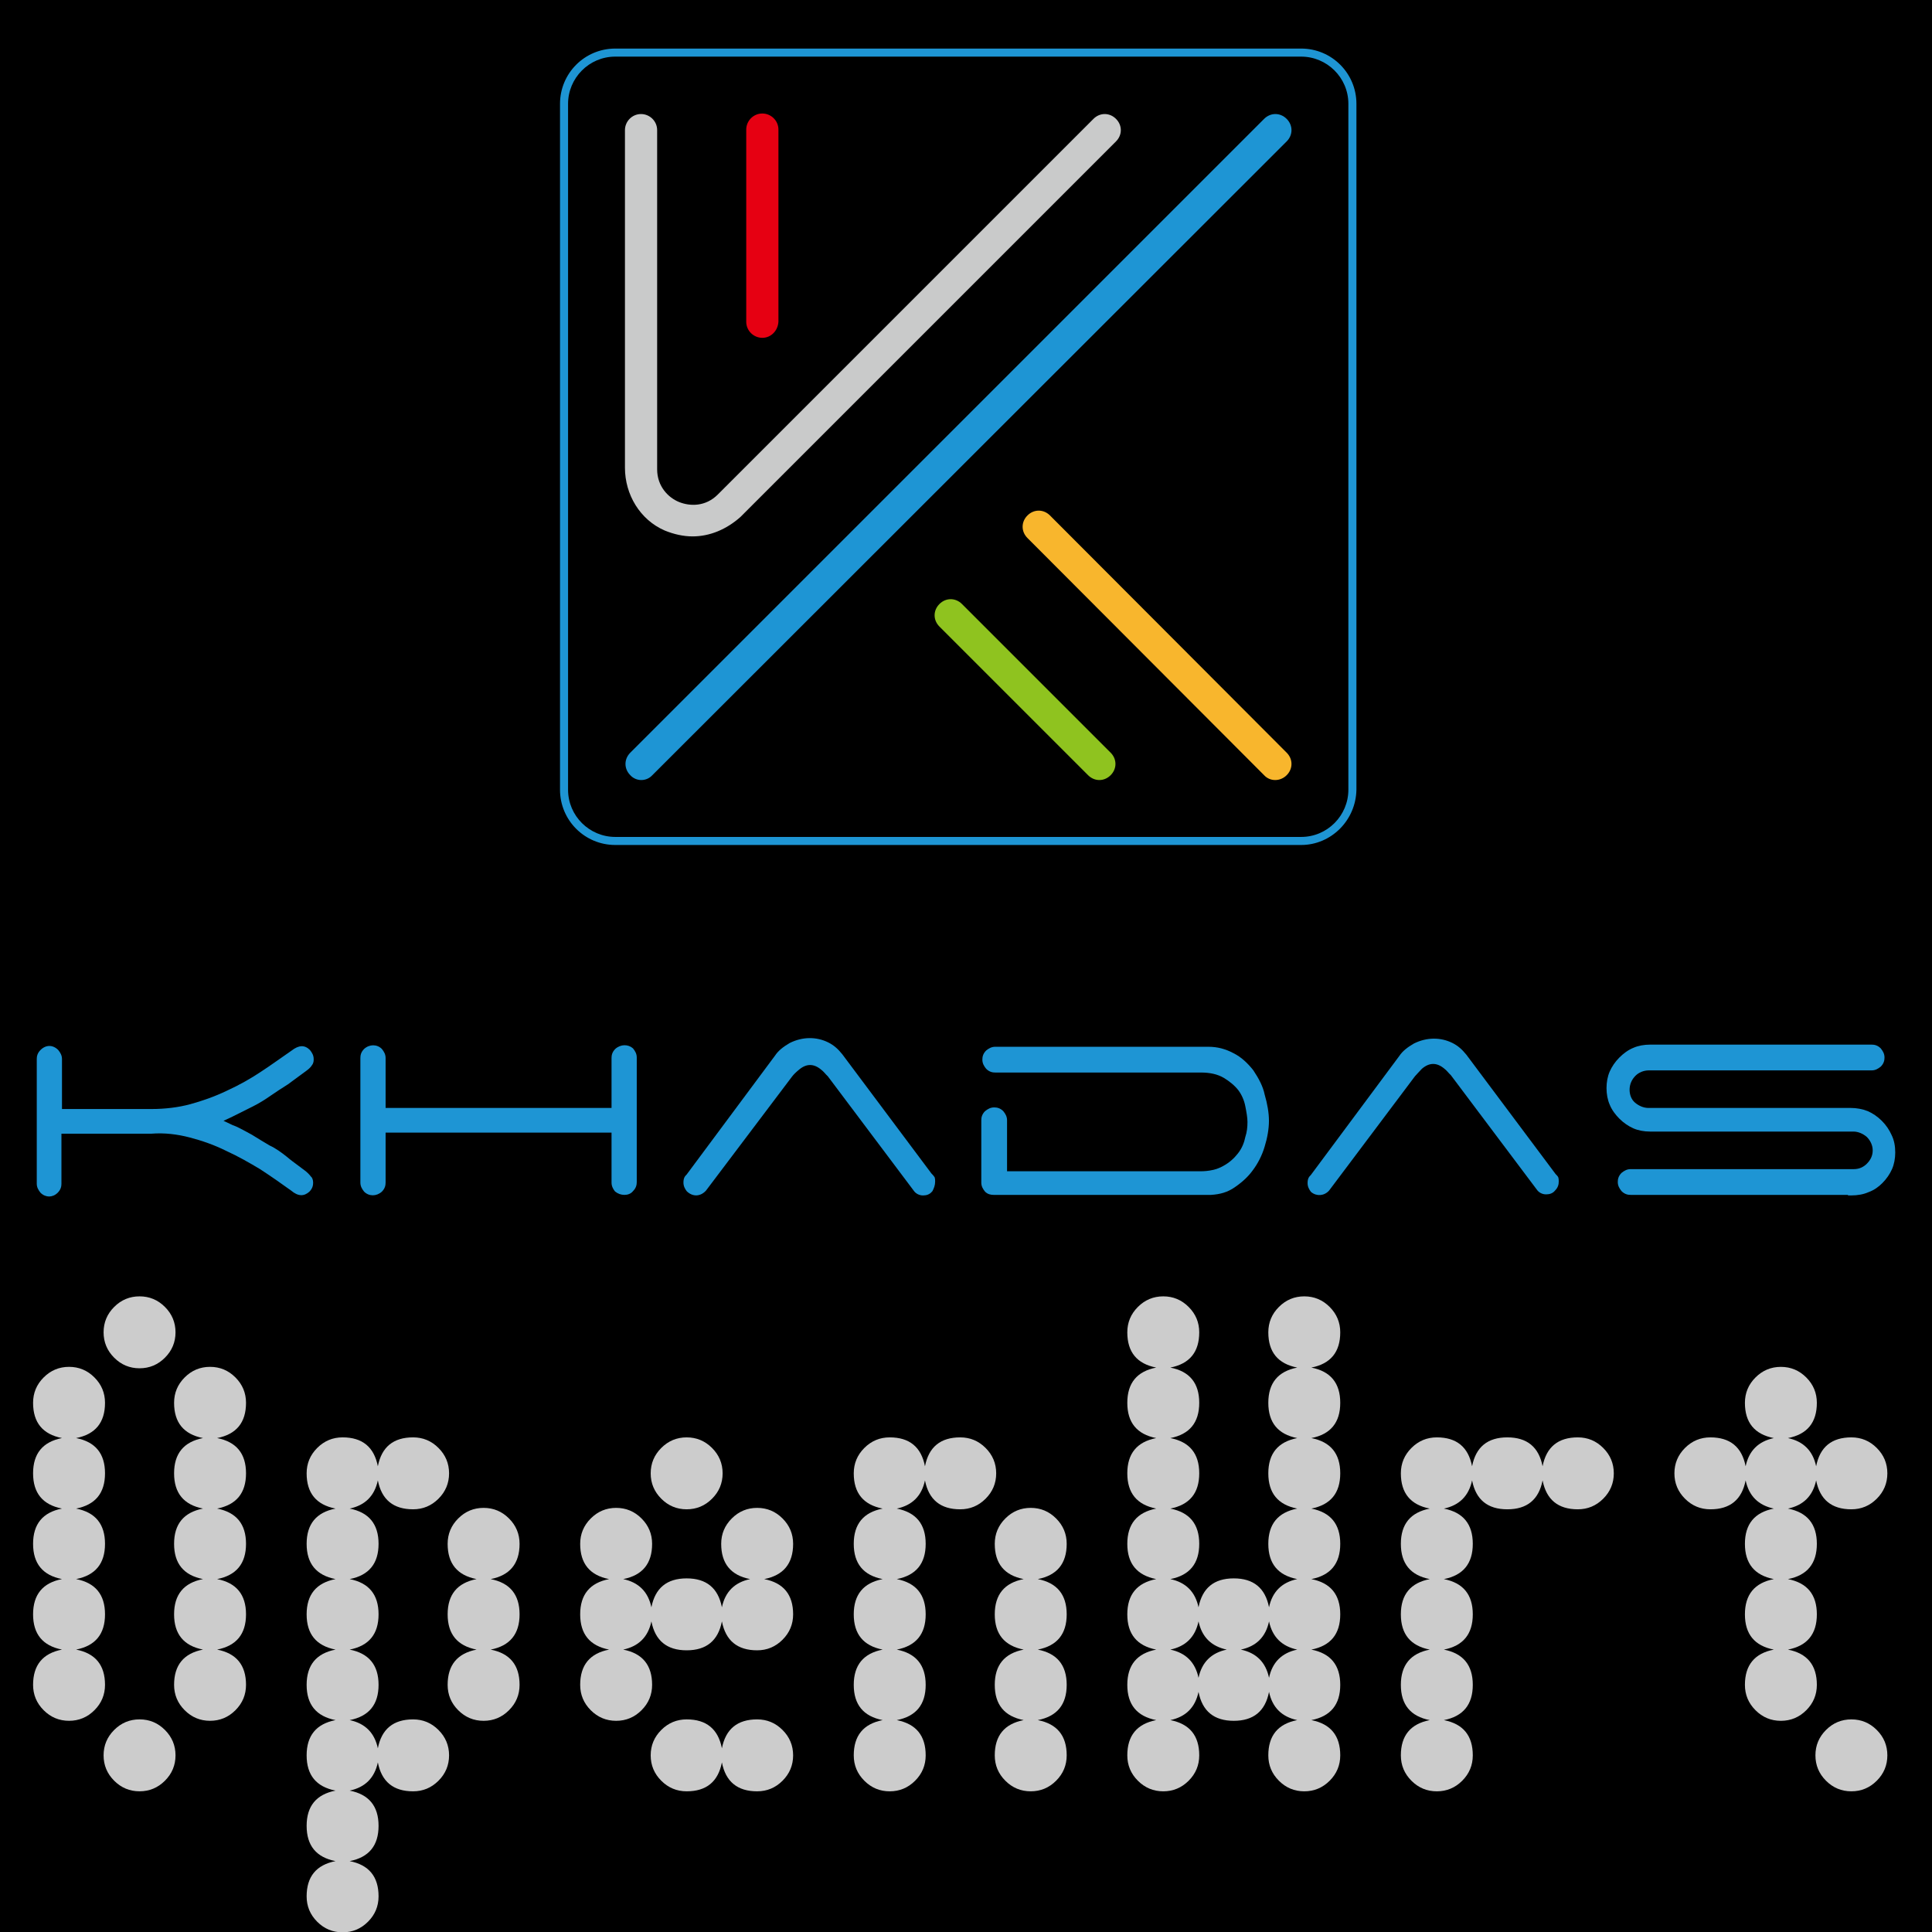 <?xml version="1.0" encoding="UTF-8" standalone="no"?>
<svg
   xmlns:dc="http://purl.org/dc/elements/1.1/"
   xmlns:cc="http://creativecommons.org/ns#"
   xmlns:rdf="http://www.w3.org/1999/02/22-rdf-syntax-ns#"
   xmlns:svg="http://www.w3.org/2000/svg"
   xmlns="http://www.w3.org/2000/svg"
   xmlns:sodipodi="http://sodipodi.sourceforge.net/DTD/sodipodi-0.dtd"
   xmlns:inkscape="http://www.inkscape.org/namespaces/inkscape"
   x="0px"
   y="0px"
   viewBox="0 0 360 360"
   enable-background="new 0 0 500 500"
   version="1.1"
   id="svg28"
   sodipodi:docname="splash.svg"
   width="360"
   height="360"
   inkscape:version="0.92.5 (2060ec1f9f, 2020-04-08)"
   inkscape:export-filename="KHADAS_LOGO_2005_360x360.png"
   inkscape:export-xdpi="96"
   inkscape:export-ydpi="96">
  <defs
     id="defs32" />
  <sodipodi:namedview
     pagecolor="#ffffff"
     bordercolor="#666666"
     borderopacity="1"
     objecttolerance="10"
     gridtolerance="10"
     guidetolerance="10"
     inkscape:pageopacity="0"
     inkscape:pageshadow="2"
     inkscape:window-width="1862"
     inkscape:window-height="1016"
     id="namedview30"
     showgrid="false"
     inkscape:zoom="1"
     inkscape:cx="88.321868"
     inkscape:cy="247.00378"
     inkscape:window-x="58"
     inkscape:window-y="27"
     inkscape:window-maximized="1"
     inkscape:current-layer="g74" />
  <g
     inkscape:groupmode="layer"
     id="layer1"
     inkscape:label="bg"
     style="display:inline">
    <rect
       style="opacity:1;fill:#000000;fill-opacity:1;stroke:none;stroke-width:3.595;stroke-linecap:round;stroke-miterlimit:4;stroke-dasharray:none;stroke-dashoffset:0;stroke-opacity:1"
       id="rect841"
       width="360"
       height="360"
       x="0"
       y="0" />
  </g>
  <g
     inkscape:groupmode="layer"
     id="layer2"
     inkscape:label="logo">
    <g
       transform="translate(1.055,-73.893)"
       id="g865">
      <g
         id="g849">
        <path
           d="m 44.895,280.643 1.2,-0.6 c 1.2,-0.6 2.3,-1.3 3.3,-2 1,-0.7 2.1,-1.4 3.2,-2.1 1.1,-0.8 2.2,-1.6 3.4,-2.5 0.4,-0.3 0.8,-0.6 1.1,-1.1 0.3,-0.4 0.3,-0.8 0.3,-1.1 0,-0.7 -0.3,-1.2 -0.7,-1.7 -1,-1 -2.1,-0.9 -3.4,0.1 -1.9,1.3 -3.8,2.7 -5.8,4 -1.8,1.2 -3.9,2.4 -6.3,3.5 -2.3,1.1 -4.6,1.9 -6.8,2.5 -2.2,0.6 -4.7,0.9 -7.2,0.9 H 10.495 v -9.3 c 0,-0.7 -0.3,-1.2 -0.7,-1.7 -1,-1 -2.3,-1 -3.3,0 -0.6,0.6 -0.7,1.2 -0.7,1.7 v 23.2 c 0,0.7 0.3,1.2 0.7,1.7 0.5,0.5 1.1,0.7 1.6,0.7 0.5,0 1.1,-0.2 1.6,-0.7 0.6,-0.6 0.7,-1.2 0.7,-1.7 v -9.3 H 27.095 c 2.5,-0.2 4.9,0.1 7.2,0.7 2.3,0.6 4.6,1.4 6.8,2.5 2.2,1 4.3,2.2 6.3,3.4 2,1.3 4,2.7 5.8,4 1.3,1.1 2.4,1.1 3.4,0.2 0.6,-0.6 0.7,-1.2 0.7,-1.7 0,-0.5 -0.2,-0.9 -0.3,-1 l -0.1,-0.1 c -0.3,-0.4 -0.7,-0.8 -1.1,-1.1 l -1.2,-0.9 c -0.8,-0.6 -1.5,-1.1 -2.2,-1.7 -1,-0.8 -2.1,-1.6 -3.2,-2.1 -1,-0.6 -2.2,-1.3 -3.3,-2 -0.4,-0.2 -0.7,-0.4 -1.1,-0.6 -0.8,-0.4 -1.6,-0.9 -2.5,-1.2 l -1.7,-0.8 1.7,-0.8 z"
           id="path2"
           inkscape:connector-curvature="0"
           style="fill:#1e95d4" />
        <path
           d="m 113.595,269.343 c -0.6,0.6 -0.7,1.2 -0.7,1.7 v 9.3 h -42.1 v -9.3 c 0,-0.7 -0.3,-1.2 -0.7,-1.7 -0.9,-0.9 -2.3,-0.9 -3.3,0 -0.6,0.6 -0.7,1.2 -0.7,1.7 v 23.2 c 0,0.7 0.3,1.2 0.7,1.7 0.9,0.9 2.3,0.9 3.3,0 0.6,-0.6 0.7,-1.2 0.7,-1.7 v -9.3 h 42.1 v 9.3 c 0,0.7 0.3,1.2 0.6,1.6 l 0.1,0.1 c 0.5,0.4 1.1,0.6 1.7,0.6 0.6,0 1.2,-0.2 1.6,-0.7 0.6,-0.6 0.7,-1.2 0.7,-1.7 v -23.2 c 0,-0.7 -0.3,-1.2 -0.7,-1.7 -0.9,-0.8 -2.3,-0.8 -3.3,0.1 z"
           id="path4"
           inkscape:connector-curvature="0"
           style="fill:#1e95d4" />
        <path
           d="m 172.495,292.543 -16.6,-22.2 c -0.8,-1 -1.6,-1.7 -2.6,-2.2 -2.2,-1.1 -4.8,-1.1 -7.2,0.1 -1.2,0.7 -2.1,1.4 -2.7,2.3 l -16.5,22.2 c -0.3,0.3 -0.6,0.6 -0.6,1.5 0,0.7 0.3,1.2 0.6,1.6 l 0.1,0.1 c 1.1,1 2.5,0.9 3.5,-0.2 l 16,-21.2 c 0.3,-0.4 0.7,-0.8 1.3,-1.3 1.4,-1.2 2.8,-1.2 4.2,0 0.4,0.3 0.6,0.6 0.9,0.9 l 0.3,0.3 16,21.3 c 0.4,0.6 1.1,0.9 1.7,0.9 h 0.1 c 0.6,0 1.2,-0.2 1.6,-0.7 l 0.1,-0.1 c 0.3,-0.6 0.5,-1.1 0.5,-1.8 0,-0.2 0,-0.5 -0.1,-0.8 -0.2,-0.3 -0.4,-0.5 -0.6,-0.7 z"
           id="path6"
           inkscape:connector-curvature="0"
           style="fill:#1e95d4" />
        <path
           d="m 232.495,273.343 c -1.1,-1.4 -2.3,-2.5 -3.7,-3.2 -1.5,-0.8 -3,-1.2 -4.7,-1.2 h -39.7 c -0.7,0 -1.2,0.3 -1.7,0.7 -0.6,0.6 -0.7,1.2 -0.7,1.7 0,0.7 0.3,1.2 0.7,1.7 0.6,0.6 1.2,0.7 1.7,0.7 h 38.3 c 1.7,0 3.1,0.3 4.3,1 1,0.6 2,1.4 2.7,2.3 0.6,0.8 1.1,1.9 1.3,3 0.2,1 0.4,2.1 0.4,2.9 0,1 -0.1,1.9 -0.4,2.8 -0.2,1 -0.6,2.1 -1.4,3.1 -0.7,0.9 -1.6,1.7 -2.7,2.3 -1.2,0.7 -2.7,1 -4.3,1 h -36 v -9.5 c 0,-0.7 -0.3,-1.2 -0.7,-1.7 -0.6,-0.6 -1.2,-0.7 -1.7,-0.7 -0.7,0 -1.2,0.3 -1.7,0.7 -0.6,0.6 -0.7,1.2 -0.7,1.7 v 11.6 c 0,0.7 0.3,1.2 0.7,1.7 0.5,0.5 1.1,0.6 1.6,0.6 h 40.5 c 1.7,-0.1 3.1,-0.5 4.4,-1.4 1.6,-1.1 2.6,-2.1 3.4,-3.2 0.9,-1.2 1.7,-2.7 2.2,-4.4 0.5,-1.6 0.8,-3.3 0.8,-4.8 0,-1.5 -0.3,-3.2 -0.8,-4.9 -0.3,-1.5 -1.1,-3 -2.1,-4.5 z"
           id="path8"
           inkscape:connector-curvature="0"
           style="fill:#1e95d4" />
        <path
           d="m 288.795,292.643 -16.6,-22.2 c -0.8,-1 -1.6,-1.7 -2.6,-2.2 -2.2,-1.1 -4.8,-1.1 -7.2,0.1 -1.2,0.7 -2.1,1.4 -2.7,2.3 l -16.5,22.2 c -0.3,0.3 -0.6,0.6 -0.6,1.5 0,0.7 0.3,1.2 0.6,1.6 l 0.1,0.1 c 1,0.8 2.4,0.7 3.3,-0.3 l 16,-21.3 c 0.3,-0.3 0.7,-0.8 1.3,-1.4 1.4,-1.2 2.8,-1.2 4.2,0 0.4,0.3 0.6,0.6 0.9,0.9 l 0.3,0.3 16,21.3 c 0.4,0.6 1.1,0.9 1.7,0.9 h 0.1 c 0.6,0 1.2,-0.2 1.6,-0.7 0.6,-0.6 0.7,-1.2 0.7,-1.7 0,-0.2 0,-0.5 -0.1,-0.8 -0.1,-0.2 -0.3,-0.4 -0.5,-0.6 z"
           id="path10"
           inkscape:connector-curvature="0"
           style="fill:#1e95d4" />
        <path
           d="m 351.395,285.343 c -0.4,-0.9 -1,-1.8 -1.8,-2.6 -0.8,-0.8 -1.7,-1.4 -2.6,-1.8 -1,-0.4 -2.1,-0.6 -3.2,-0.6 h -37.7 c -0.9,0 -1.8,-0.4 -2.5,-1 -0.7,-0.6 -1,-1.5 -1,-2.4 0,-1 0.4,-1.9 1.1,-2.6 0.6,-0.6 1.5,-1 2.5,-1 h 41.5 c 0.7,0 1.2,-0.3 1.7,-0.7 0.6,-0.6 0.7,-1.2 0.7,-1.7 0,-0.7 -0.3,-1.2 -0.7,-1.7 -0.6,-0.6 -1.2,-0.7 -1.7,-0.7 h -41.3 c -1.1,0 -2.2,0.2 -3.1,0.6 -1,0.4 -1.9,1.1 -2.6,1.8 -0.8,0.8 -1.4,1.7 -1.8,2.6 -0.4,0.9 -0.6,2 -0.6,3.1 0,1.1 0.2,2.2 0.6,3.1 0.4,1 1.1,1.9 1.8,2.6 0.8,0.8 1.7,1.4 2.6,1.8 0.9,0.4 2,0.6 3.1,0.6 h 37.9 c 0.9,0 1.8,0.4 2.5,1 0.7,0.7 1.1,1.6 1.1,2.5 0,1 -0.4,1.8 -1.1,2.5 -0.6,0.6 -1.4,1 -2.4,1 h -41.6 c -0.7,0 -1.2,0.3 -1.7,0.7 -0.6,0.6 -0.7,1.2 -0.7,1.7 0,0.7 0.3,1.2 0.7,1.7 0.6,0.6 1.2,0.7 1.7,0.7 h 40.5 v 0.1 h 0.6 c 1.2,0 2.3,-0.2 3.2,-0.6 1.1,-0.4 1.9,-1 2.6,-1.7 0.8,-0.8 1.4,-1.7 1.8,-2.6 0.4,-0.9 0.6,-2 0.6,-3.1 0,-1.2 -0.2,-2.3 -0.7,-3.3 z"
           id="path12"
           inkscape:connector-curvature="0"
           style="fill:#1e95d4" />
      </g>
      <g
         transform="translate(-74.905,-55.357)"
         id="g26">
        <path
           style="fill:#1e95d4"
           inkscape:connector-curvature="0"
           id="path14"
           d="M 316.3,286.7 H 188.5 c -5.7,0 -10.3,-4.6 -10.3,-10.3 V 148.6 c 0,-5.7 4.6,-10.3 10.3,-10.3 h 127.8 c 5.7,0 10.3,4.6 10.3,10.3 v 127.8 c -0.1,5.7 -4.7,10.3 -10.3,10.3 z M 188.5,139.8 c -4.9,0 -8.8,4 -8.8,8.8 v 127.8 c 0,4.9 4,8.8 8.8,8.8 h 127.8 c 4.9,0 8.8,-4 8.8,-8.8 V 148.6 c 0,-4.9 -4,-8.8 -8.8,-8.8 H 188.5 Z" />
        <path
           style="fill:#1e95d4"
           inkscape:connector-curvature="0"
           id="path16"
           d="m 191.3,273.7 c -1.2,-1.2 -1.2,-3 0,-4.2 L 309.4,151.4 c 1.2,-1.2 3,-1.2 4.2,0 1.2,1.2 1.2,3 0,4.2 L 195.4,273.7 c -1.1,1.2 -3,1.2 -4.1,0 z" />
        <path
           style="fill:#c9caca"
           inkscape:connector-curvature="0"
           id="path18"
           d="m 202.9,229.2 c -1.7,0 -3.5,-0.4 -5.2,-1.1 -4.6,-2 -7.4,-6.7 -7.4,-11.7 v -62.9 c 0,-1.6 1.3,-3 3,-3 1.6,0 3,1.3 3,3 v 63.2 c 0,3.2 2.1,5.3 4.1,6.1 2,0.8 4.9,0.9 7.2,-1.4 l 70,-70 c 1.2,-1.2 3,-1.2 4.2,0 1.2,1.2 1.2,3 0,4.2 l -70,70 c -2.6,2.3 -5.7,3.6 -8.9,3.6 z" />
        <path
           style="fill:#f8b62d"
           inkscape:connector-curvature="0"
           id="path20"
           d="m 309.4,273.7 -44.1,-44.2 c -1.2,-1.2 -1.2,-3 0,-4.2 1.2,-1.2 3,-1.2 4.2,0 l 44.1,44.2 c 1.2,1.2 1.2,3 0,4.2 -1.2,1.2 -3.1,1.2 -4.2,0 z" />
        <path
           style="fill:#8fc31f"
           inkscape:connector-curvature="0"
           id="path22"
           d="M 276.6,273.7 248.9,246 c -1.2,-1.2 -1.2,-3 0,-4.2 1.2,-1.2 3,-1.2 4.2,0 l 27.7,27.7 c 1.2,1.2 1.2,3 0,4.2 -1.2,1.2 -3,1.2 -4.2,0 z" />
        <path
           style="fill:#e60012"
           inkscape:connector-curvature="0"
           id="path24"
           d="m 215.9,192.2 c -1.6,0 -3,-1.3 -3,-3 v -35.8 c 0,-1.6 1.3,-3 3,-3 1.6,0 3,1.3 3,3 v 35.8 c -0.1,1.7 -1.4,3 -3,3 z" />
      </g>
    </g>
    <g
       transform="matrix(2.654,0,0,2.654,-100.027,-298.163)"
       aria-label="OpenWrt"
       style="font-style:normal;font-weight:normal;font-size:49.501px;line-height:1.25;font-family:sans-serif;letter-spacing:0px;word-spacing:0px;fill:#000000;fill-opacity:1;stroke:none;stroke-width:0.516"
       id="text4553">
      <g
         id="g74">
        <path
           inkscape:connector-curvature="0"
           id="path52"
           style="font-style:normal;font-variant:normal;font-weight:normal;font-stretch:normal;font-family:'Dotimatrix 3';-inkscape-font-specification:'Dotimatrix 3, ';fill:#cccccc;stroke-width:0.516"
           d="m 50.012,205.886 q 0,1.04 -0.743,1.782 -0.743,0.743 -1.782,0.743 -1.04,0 -1.782,-0.743 -0.743,-0.743 -0.743,-1.782 0,-1.04 0.743,-1.782 0.743,-0.743 1.782,-0.743 1.04,0 1.782,0.743 0.743,0.743 0.743,1.782 z m 4.95,24.75 q 0,1.04 -0.743,1.782 -0.743,0.743 -1.782,0.743 -1.04,0 -1.782,-0.743 -0.743,-0.743 -0.743,-1.782 0,-2.079 2.03,-2.475 -2.03,-0.396 -2.03,-2.475 0,-2.079 2.03,-2.475 -2.03,-0.396 -2.03,-2.475 0,-2.079 2.03,-2.475 -2.03,-0.396 -2.03,-2.475 0,-2.079 2.03,-2.475 -2.03,-0.396 -2.03,-2.475 0,-1.04 0.743,-1.782 0.743,-0.743 1.782,-0.743 1.04,0 1.782,0.743 0.743,0.743 0.743,1.782 0,2.079 -2.03,2.475 2.03,0.396 2.03,2.475 0,2.079 -2.03,2.475 2.03,0.396 2.03,2.475 0,2.079 -2.03,2.475 2.03,0.396 2.03,2.475 0,2.079 -2.03,2.475 2.03,0.396 2.03,2.475 z m -9.9,0 q 0,1.04 -0.743,1.782 -0.743,0.743 -1.782,0.743 -1.04,0 -1.782,-0.743 -0.743,-0.743 -0.743,-1.782 0,-2.079 2.03,-2.475 -2.03,-0.396 -2.03,-2.475 0,-2.079 2.03,-2.475 -2.03,-0.396 -2.03,-2.475 0,-2.079 2.03,-2.475 -2.03,-0.396 -2.03,-2.475 0,-2.079 2.03,-2.475 -2.03,-0.396 -2.03,-2.475 0,-1.04 0.743,-1.782 0.743,-0.743 1.782,-0.743 1.04,0 1.782,0.743 0.743,0.743 0.743,1.782 0,2.079 -2.03,2.475 2.03,0.396 2.03,2.475 0,2.079 -2.03,2.475 2.03,0.396 2.03,2.475 0,2.079 -2.03,2.475 2.03,0.396 2.03,2.475 0,2.079 -2.03,2.475 2.03,0.396 2.03,2.475 z m 4.95,4.95 q 0,1.04 -0.743,1.782 -0.743,0.743 -1.782,0.743 -1.04,0 -1.782,-0.743 -0.743,-0.743 -0.743,-1.782 0,-1.04 0.743,-1.782 0.743,-0.743 1.782,-0.743 1.04,0 1.782,0.743 0.743,0.743 0.743,1.782 z" />
        <path
           inkscape:connector-curvature="0"
           id="path54"
           style="font-style:normal;font-variant:normal;font-weight:normal;font-stretch:normal;font-family:'Dotimatrix 3';-inkscape-font-specification:'Dotimatrix 3, ';fill:#cccccc;stroke-width:0.516"
           d="m 74.168,230.637 q 0,1.04 -0.743,1.782 -0.743,0.743 -1.782,0.743 -1.04,0 -1.782,-0.743 -0.743,-0.743 -0.743,-1.782 0,-2.079 2.03,-2.475 -2.03,-0.396 -2.03,-2.475 0,-2.079 2.03,-2.475 -2.03,-0.396 -2.03,-2.475 0,-1.04 0.743,-1.782 0.743,-0.743 1.782,-0.743 1.04,0 1.782,0.743 0.743,0.743 0.743,1.782 0,2.079 -2.03,2.475 2.03,0.396 2.03,2.475 0,2.079 -2.03,2.475 2.03,0.396 2.03,2.475 z m -4.95,4.95 q 0,1.04 -0.743,1.782 -0.743,0.743 -1.782,0.743 -2.079,0 -2.475,-2.03 -0.347,1.634 -1.98,1.98 2.03,0.396 2.03,2.475 0,2.079 -2.03,2.475 2.03,0.396 2.03,2.475 0,1.04 -0.743,1.782 -0.743,0.743 -1.782,0.743 -1.04,0 -1.782,-0.743 -0.743,-0.743 -0.743,-1.782 0,-2.079 2.03,-2.475 -2.03,-0.396 -2.03,-2.475 0,-2.079 2.03,-2.475 -2.03,-0.396 -2.03,-2.475 0,-2.079 2.03,-2.475 -2.03,-0.396 -2.03,-2.475 0,-2.079 2.03,-2.475 -2.03,-0.396 -2.03,-2.475 0,-2.079 2.03,-2.475 -2.03,-0.396 -2.03,-2.475 0,-2.079 2.03,-2.475 -2.03,-0.396 -2.03,-2.475 0,-1.04 0.743,-1.782 0.743,-0.743 1.782,-0.743 2.079,0 2.475,2.03 0.396,-2.03 2.475,-2.03 1.04,0 1.782,0.743 0.743,0.743 0.743,1.782 0,1.04 -0.743,1.782 -0.743,0.743 -1.782,0.743 -2.079,0 -2.475,-2.03 -0.347,1.634 -1.98,1.98 2.03,0.396 2.03,2.475 0,2.079 -2.03,2.475 2.03,0.396 2.03,2.475 0,2.079 -2.03,2.475 2.03,0.396 2.03,2.475 0,2.079 -2.03,2.475 1.634,0.346 1.98,1.98 0.396,-2.03 2.475,-2.03 1.04,0 1.782,0.743 0.743,0.743 0.743,1.782 z" />
        <path
           inkscape:connector-curvature="0"
           id="path56"
           style="font-style:normal;font-variant:normal;font-weight:normal;font-stretch:normal;font-family:'Dotimatrix 3';-inkscape-font-specification:'Dotimatrix 3, ';fill:#cccccc;stroke-width:0.516"
           d="m 88.424,215.787 q 0,1.04 -0.743,1.782 -0.743,0.743 -1.782,0.743 -1.04,0 -1.782,-0.743 -0.743,-0.743 -0.743,-1.782 0,-1.04 0.743,-1.782 0.743,-0.743 1.782,-0.743 1.04,0 1.782,0.743 0.743,0.743 0.743,1.782 z m 4.95,9.9 q 0,1.04 -0.743,1.782 -0.743,0.743 -1.782,0.743 -2.079,0 -2.475,-2.03 -0.396,2.03 -2.475,2.03 -2.079,0 -2.475,-2.03 -0.347,1.634 -1.98,1.98 2.03,0.396 2.03,2.475 0,1.04 -0.743,1.782 -0.743,0.743 -1.782,0.743 -1.04,0 -1.782,-0.743 -0.743,-0.743 -0.743,-1.782 0,-2.079 2.03,-2.475 -2.03,-0.396 -2.03,-2.475 0,-2.079 2.03,-2.475 -2.03,-0.396 -2.03,-2.475 0,-1.04 0.743,-1.782 0.743,-0.743 1.782,-0.743 1.04,0 1.782,0.743 0.743,0.743 0.743,1.782 0,2.079 -2.03,2.475 1.634,0.346 1.98,1.98 0.396,-2.03 2.475,-2.03 2.079,0 2.475,2.03 0.347,-1.634 1.98,-1.98 -2.03,-0.396 -2.03,-2.475 0,-1.04 0.743,-1.782 0.743,-0.743 1.782,-0.743 1.04,0 1.782,0.743 0.743,0.743 0.743,1.782 0,2.079 -2.03,2.475 2.03,0.396 2.03,2.475 z m 0,9.9 q 0,1.04 -0.743,1.782 -0.743,0.743 -1.782,0.743 -2.079,0 -2.475,-2.03 -0.396,2.03 -2.475,2.03 -1.04,0 -1.782,-0.743 -0.743,-0.743 -0.743,-1.782 0,-1.04 0.743,-1.782 0.743,-0.743 1.782,-0.743 2.079,0 2.475,2.03 0.396,-2.03 2.475,-2.03 1.04,0 1.782,0.743 0.743,0.743 0.743,1.782 z" />
        <path
           inkscape:connector-curvature="0"
           id="path58"
           style="font-style:normal;font-variant:normal;font-weight:normal;font-stretch:normal;font-family:'Dotimatrix 3';-inkscape-font-specification:'Dotimatrix 3, ';fill:#cccccc;stroke-width:0.516"
           d="m 112.581,235.587 q 0,1.04 -0.743,1.782 -0.743,0.743 -1.782,0.743 -1.04,0 -1.782,-0.743 -0.743,-0.743 -0.743,-1.782 0,-2.079 2.03,-2.475 -2.03,-0.396 -2.03,-2.475 0,-2.079 2.03,-2.475 -2.03,-0.396 -2.03,-2.475 0,-2.079 2.03,-2.475 -2.03,-0.396 -2.03,-2.475 0,-1.04 0.743,-1.782 0.743,-0.743 1.782,-0.743 1.04,0 1.782,0.743 0.743,0.743 0.743,1.782 0,2.079 -2.03,2.475 2.03,0.396 2.03,2.475 0,2.079 -2.03,2.475 2.03,0.396 2.03,2.475 0,2.079 -2.03,2.475 2.03,0.396 2.03,2.475 z m -4.95,-19.8 q 0,1.04 -0.743,1.782 -0.743,0.743 -1.782,0.743 -2.079,0 -2.475,-2.03 -0.346,1.634 -1.98,1.98 2.03,0.396 2.03,2.475 0,2.079 -2.03,2.475 2.03,0.396 2.03,2.475 0,2.079 -2.03,2.475 2.03,0.396 2.03,2.475 0,2.079 -2.03,2.475 2.03,0.396 2.03,2.475 0,1.04 -0.743,1.782 -0.743,0.743 -1.782,0.743 -1.04,0 -1.782,-0.743 -0.743,-0.743 -0.743,-1.782 0,-2.079 2.03,-2.475 -2.03,-0.396 -2.03,-2.475 0,-2.079 2.03,-2.475 -2.03,-0.396 -2.03,-2.475 0,-2.079 2.03,-2.475 -2.03,-0.396 -2.03,-2.475 0,-2.079 2.03,-2.475 -2.03,-0.396 -2.03,-2.475 0,-1.04 0.743,-1.782 0.743,-0.743 1.782,-0.743 2.079,0 2.475,2.03 0.396,-2.03 2.475,-2.03 1.04,0 1.782,0.743 0.743,0.743 0.743,1.782 z" />
        <path
           inkscape:connector-curvature="0"
           id="path60"
           style="font-style:normal;font-variant:normal;font-weight:normal;font-stretch:normal;font-family:'Dotimatrix 3';-inkscape-font-specification:'Dotimatrix 3, ';fill:#cccccc;stroke-width:0.516"
           d="m 131.787,235.587 q 0,1.04 -0.743,1.782 -0.743,0.743 -1.782,0.743 -1.04,0 -1.782,-0.743 -0.743,-0.743 -0.743,-1.782 0,-2.079 2.03,-2.475 -1.634,-0.347 -1.98,-1.98 -0.396,2.03 -2.475,2.03 -2.079,0 -2.475,-2.03 -0.346,1.634 -1.98,1.98 2.03,0.396 2.03,2.475 0,1.04 -0.743,1.782 -0.743,0.743 -1.782,0.743 -1.04,0 -1.782,-0.743 -0.743,-0.743 -0.743,-1.782 0,-2.079 2.03,-2.475 -2.03,-0.396 -2.03,-2.475 0,-2.079 2.03,-2.475 -2.03,-0.396 -2.03,-2.475 0,-2.079 2.03,-2.475 -2.03,-0.396 -2.03,-2.475 0,-2.079 2.03,-2.475 -2.03,-0.396 -2.03,-2.475 0,-2.079 2.03,-2.475 -2.03,-0.396 -2.03,-2.475 0,-2.079 2.03,-2.475 -2.03,-0.396 -2.03,-2.475 0,-1.04 0.743,-1.782 0.743,-0.743 1.782,-0.743 1.04,0 1.782,0.743 0.743,0.743 0.743,1.782 0,2.079 -2.03,2.475 2.03,0.396 2.03,2.475 0,2.079 -2.03,2.475 2.03,0.396 2.03,2.475 0,2.079 -2.03,2.475 2.03,0.396 2.03,2.475 0,2.079 -2.03,2.475 1.634,0.346 1.98,1.98 0.396,-2.03 2.475,-2.03 2.079,0 2.475,2.03 0.347,-1.634 1.98,-1.98 -2.03,-0.396 -2.03,-2.475 0,-2.079 2.03,-2.475 -2.03,-0.396 -2.03,-2.475 0,-2.079 2.03,-2.475 -2.03,-0.396 -2.03,-2.475 0,-2.079 2.03,-2.475 -2.03,-0.396 -2.03,-2.475 0,-1.04 0.743,-1.782 0.743,-0.743 1.782,-0.743 1.04,0 1.782,0.743 0.743,0.743 0.743,1.782 0,2.079 -2.03,2.475 2.03,0.396 2.03,2.475 0,2.079 -2.03,2.475 2.03,0.396 2.03,2.475 0,2.079 -2.03,2.475 2.03,0.396 2.03,2.475 0,2.079 -2.03,2.475 2.03,0.396 2.03,2.475 0,2.079 -2.03,2.475 2.03,0.396 2.03,2.475 0,2.079 -2.03,2.475 2.03,0.396 2.03,2.475 z m -3.02,-7.425 q -1.634,-0.347 -1.98,-1.98 -0.346,1.634 -1.98,1.98 1.634,0.346 1.98,1.98 0.347,-1.634 1.98,-1.98 z m -4.95,0 q -1.634,-0.347 -1.98,-1.98 -0.346,1.634 -1.98,1.98 1.634,0.346 1.98,1.98 0.347,-1.634 1.98,-1.98 z" />
        <path
           inkscape:connector-curvature="0"
           id="path62"
           style="font-style:normal;font-variant:normal;font-weight:normal;font-stretch:normal;font-family:'Dotimatrix 3';-inkscape-font-specification:'Dotimatrix 3, ';fill:#cccccc;stroke-width:0.516"
           d="m 150.993,215.787 q 0,1.04 -0.743,1.782 -0.743,0.743 -1.782,0.743 -2.079,0 -2.475,-2.03 -0.396,2.03 -2.475,2.03 -2.079,0 -2.475,-2.03 -0.347,1.634 -1.98,1.98 2.03,0.396 2.03,2.475 0,2.079 -2.03,2.475 2.03,0.396 2.03,2.475 0,2.079 -2.03,2.475 2.03,0.396 2.03,2.475 0,2.079 -2.03,2.475 2.03,0.396 2.03,2.475 0,1.04 -0.743,1.782 -0.743,0.743 -1.782,0.743 -1.04,0 -1.782,-0.743 -0.743,-0.743 -0.743,-1.782 0,-2.079 2.03,-2.475 -2.03,-0.396 -2.03,-2.475 0,-2.079 2.03,-2.475 -2.03,-0.396 -2.03,-2.475 0,-2.079 2.03,-2.475 -2.03,-0.396 -2.03,-2.475 0,-2.079 2.03,-2.475 -2.03,-0.396 -2.03,-2.475 0,-1.04 0.743,-1.782 0.743,-0.743 1.782,-0.743 2.079,0 2.475,2.03 0.396,-2.03 2.475,-2.03 2.079,0 2.475,2.03 0.396,-2.03 2.475,-2.03 1.04,0 1.782,0.743 0.743,0.743 0.743,1.782 z" />
        <path
           inkscape:connector-curvature="0"
           id="path64"
           style="font-style:normal;font-variant:normal;font-weight:normal;font-stretch:normal;font-family:'Dotimatrix 3';-inkscape-font-specification:'Dotimatrix 3, ';fill:#cccccc;stroke-width:0.516"
           d="m 170.199,215.787 q 0,1.04 -0.743,1.782 -0.743,0.743 -1.782,0.743 -2.079,0 -2.475,-2.03 -0.347,1.634 -1.98,1.98 2.03,0.396 2.03,2.475 0,2.079 -2.03,2.475 2.03,0.396 2.03,2.475 0,2.079 -2.03,2.475 2.03,0.396 2.03,2.475 0,1.04 -0.743,1.782 -0.743,0.743 -1.782,0.743 -1.04,0 -1.782,-0.743 -0.743,-0.743 -0.743,-1.782 0,-2.079 2.03,-2.475 -2.03,-0.396 -2.03,-2.475 0,-2.079 2.03,-2.475 -2.03,-0.396 -2.03,-2.475 0,-2.079 2.03,-2.475 -1.634,-0.347 -1.98,-1.98 -0.396,2.03 -2.475,2.03 -1.04,0 -1.782,-0.743 -0.743,-0.743 -0.743,-1.782 0,-1.04 0.743,-1.782 0.743,-0.743 1.782,-0.743 2.079,0 2.475,2.03 0.347,-1.634 1.98,-1.98 -2.03,-0.396 -2.03,-2.475 0,-1.04 0.743,-1.782 0.743,-0.743 1.782,-0.743 1.04,0 1.782,0.743 0.743,0.743 0.743,1.782 0,2.079 -2.03,2.475 1.634,0.346 1.98,1.98 0.396,-2.03 2.475,-2.03 1.04,0 1.782,0.743 0.743,0.743 0.743,1.782 z m 0,19.8 q 0,1.04 -0.743,1.782 -0.743,0.743 -1.782,0.743 -1.04,0 -1.782,-0.743 -0.743,-0.743 -0.743,-1.782 0,-1.04 0.743,-1.782 0.743,-0.743 1.782,-0.743 1.04,0 1.782,0.743 0.743,0.743 0.743,1.782 z" />
      </g>
    </g>
  </g>
</svg>
